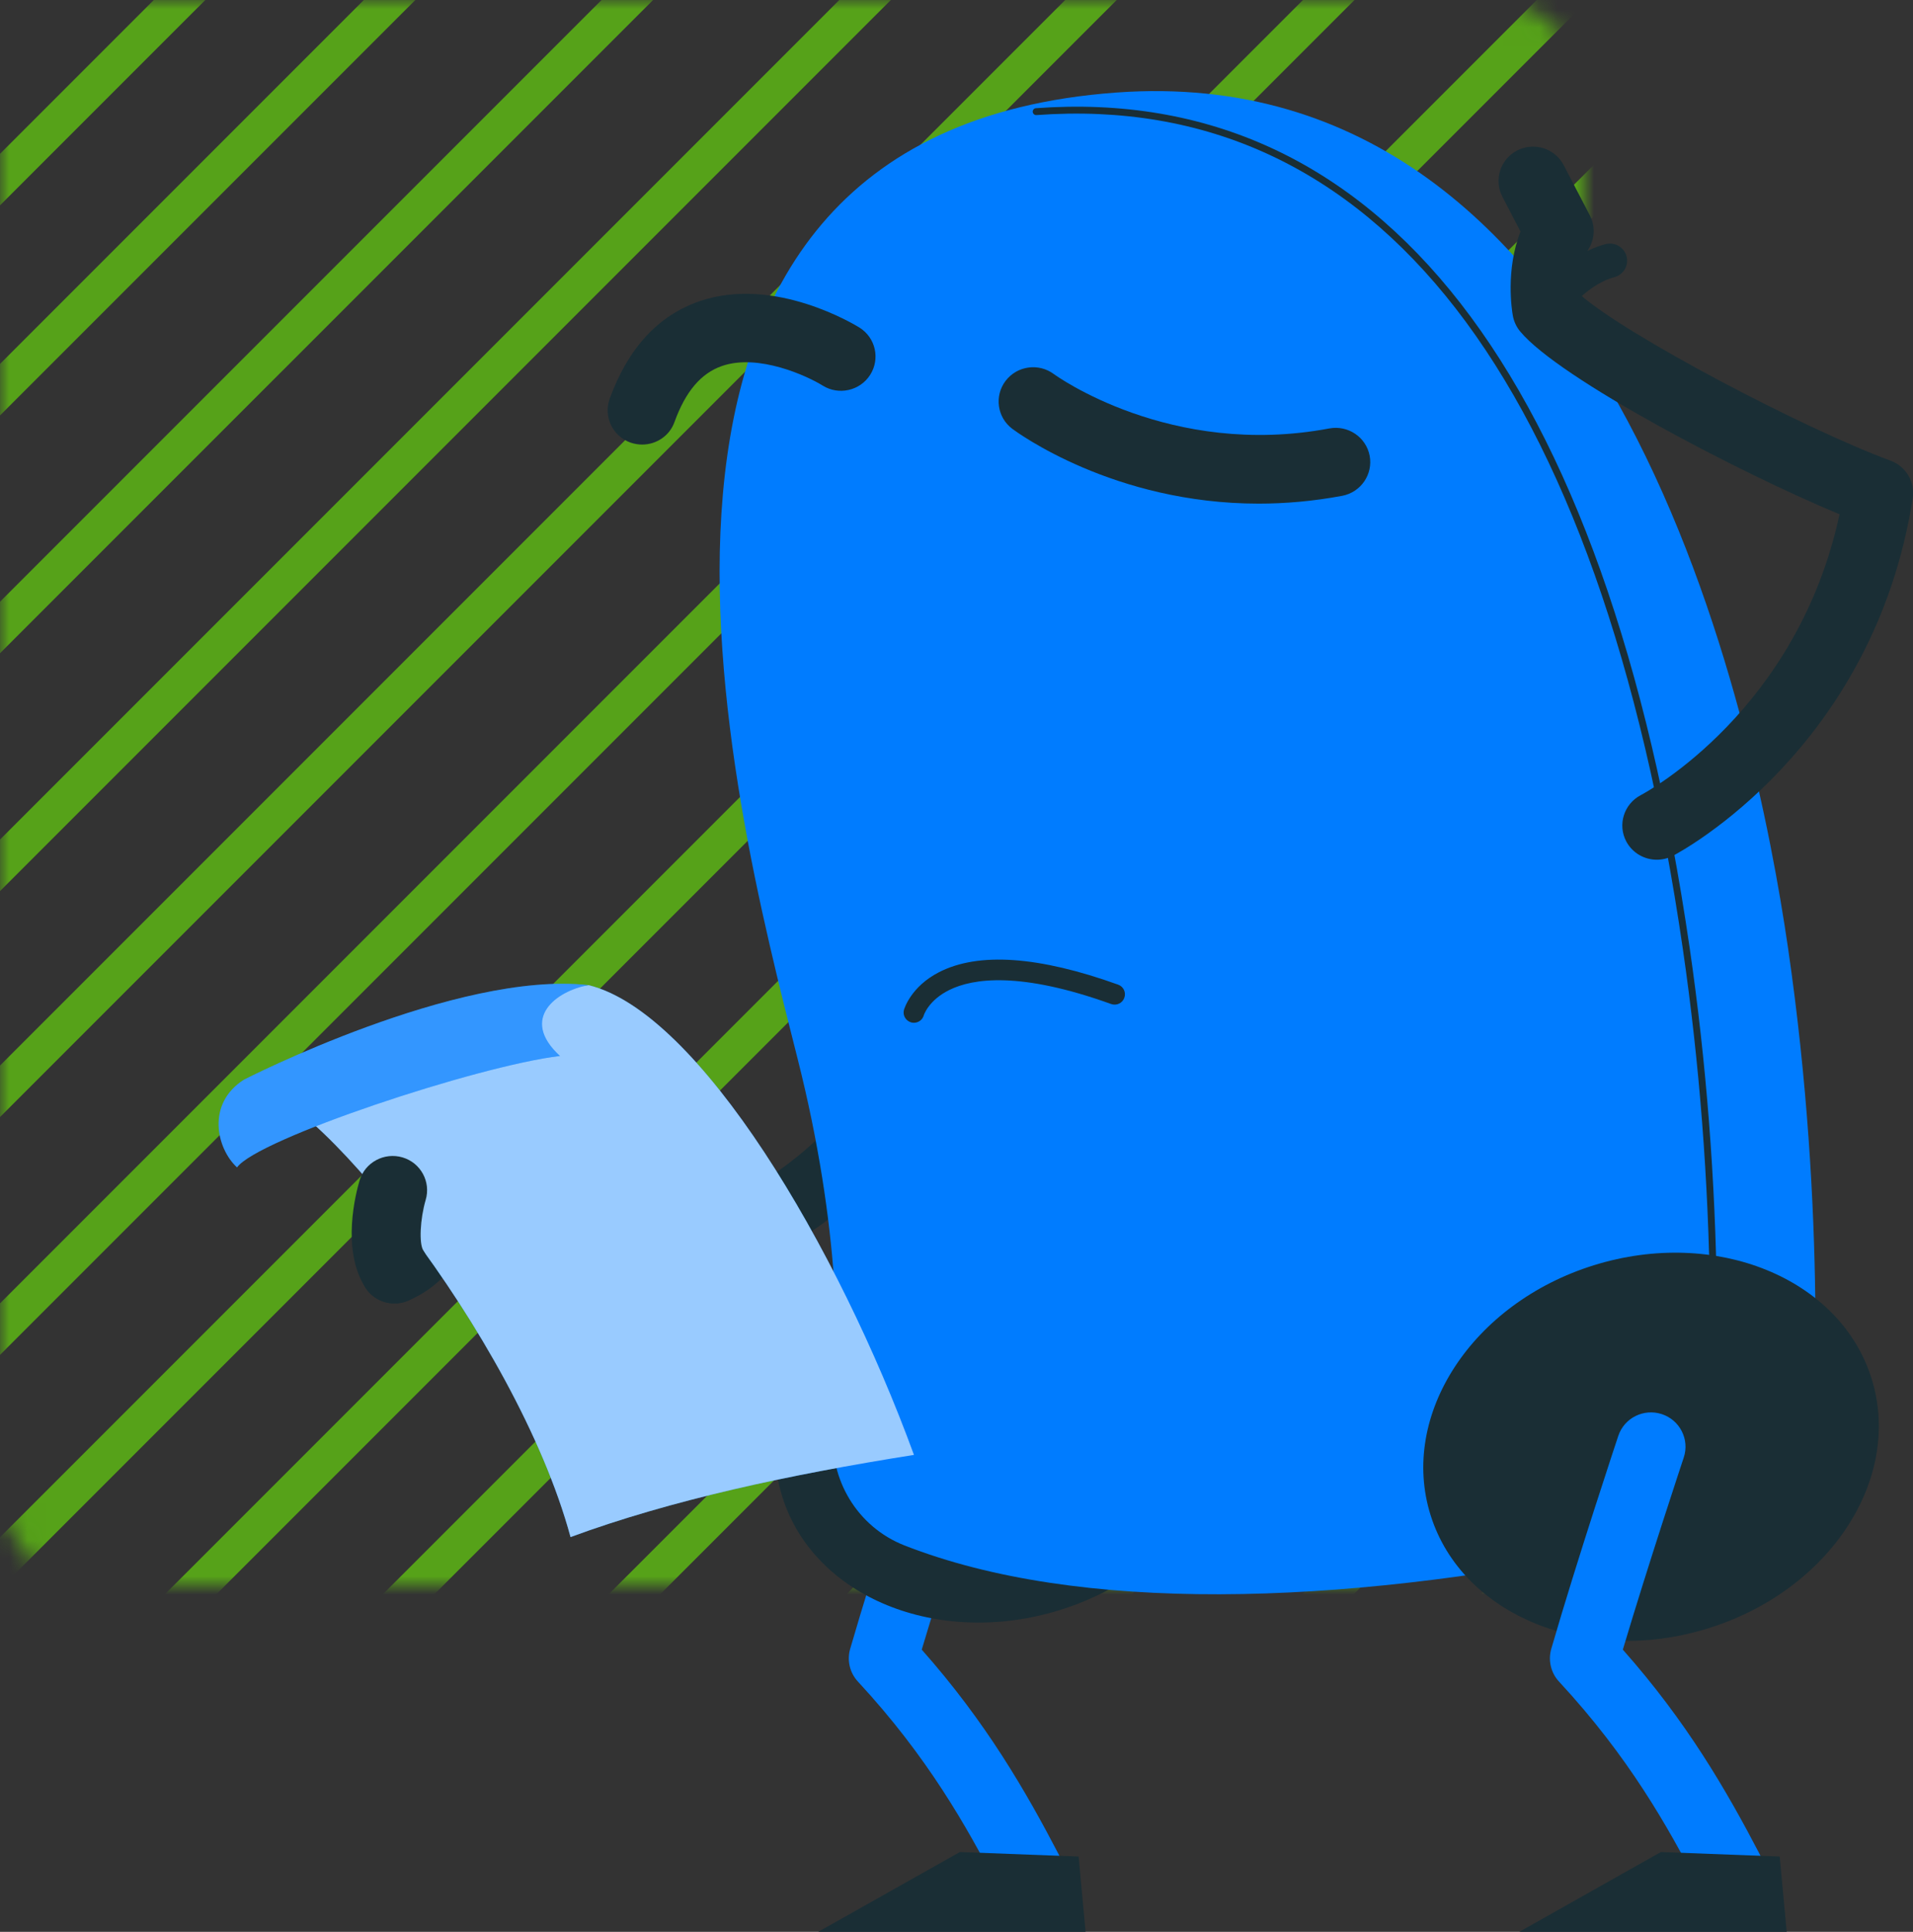 <svg width="105" height="106" viewBox="0 0 105 106" fill="none" xmlns="http://www.w3.org/2000/svg">
<rect x="0" y="0" width="105" height="106" fill="#333333" stroke="none"/>
<mask id="mask0" style="mask-type:alpha" maskUnits="userSpaceOnUse" x="0" y="0" width="87" height="87">
<rect x="0.5" y="0.5" width="86" height="86" rx="4.5" fill="white" stroke="white"/>
</mask>
<g mask="url(#mask0)">
<line x1="-19.793" y1="79.672" x2="76.409" y2="-16.53" stroke="#56A219" stroke-width="2" stroke-linecap="round"/>
<line x1="11.527" y1="110.774" x2="107.729" y2="14.572" stroke="#56A219" stroke-width="2" stroke-linecap="round"/>
<line x1="-44.152" y1="54.007" x2="52.049" y2="-42.195" stroke="#56A219" stroke-width="2" stroke-linecap="round"/>
<line x1="-38.497" y1="59.879" x2="57.705" y2="-36.322" stroke="#56A219" stroke-width="2" stroke-linecap="round"/>
<line x1="-12.832" y1="85.762" x2="83.37" y2="-10.44" stroke="#56A219" stroke-width="2" stroke-linecap="round"/>
<line x1="18.487" y1="116.864" x2="114.689" y2="20.663" stroke="#56A219" stroke-width="2" stroke-linecap="round"/>
<line x1="-32.843" y1="67.274" x2="63.359" y2="-28.927" stroke="#56A219" stroke-width="2" stroke-linecap="round"/>
<line x1="-5.22" y1="90.982" x2="90.982" y2="-5.22" stroke="#56A219" stroke-width="2" stroke-linecap="round"/>
<line x1="26.1" y1="122.084" x2="122.301" y2="25.883" stroke="#56A219" stroke-width="2" stroke-linecap="round"/>
<line x1="-25.447" y1="72.929" x2="70.754" y2="-23.273" stroke="#56A219" stroke-width="2" stroke-linecap="round"/>
<line x1="5.872" y1="104.032" x2="102.074" y2="7.83" stroke="#56A219" stroke-width="2" stroke-linecap="round"/>
<line x1="0.652" y1="97.289" x2="96.854" y2="1.088" stroke="#56A219" stroke-width="2" stroke-linecap="round"/>
<line x1="31.973" y1="128.392" x2="128.174" y2="32.19" stroke="#56A219" stroke-width="2" stroke-linecap="round"/>
<line x1="38.28" y1="131.872" x2="134.482" y2="35.67" stroke="#56A219" stroke-width="2" stroke-linecap="round"/>
</g>
<g clip-path="url(#clip0)">
<path d="M56.432 104.493C55.75 104.493 55.088 104.121 54.749 103.479C53.056 100.222 50.925 96.407 47.091 92.27C46.643 91.789 46.481 91.106 46.663 90.474C48.086 85.566 50.321 78.851 50.342 78.789C50.67 77.8 51.743 77.267 52.733 77.593C53.723 77.919 54.265 78.986 53.937 79.97C53.916 80.032 51.993 85.814 50.592 90.515C54.114 94.486 56.286 98.255 58.11 101.75C58.589 102.671 58.23 103.805 57.297 104.281C57.021 104.426 56.724 104.493 56.432 104.493Z" fill="#007CFF"/>
<path d="M59.584 106H44.907L52.686 101.62L59.204 101.869L59.584 106Z" fill="#1A2E35"/>
<path d="M58.174 88.342C64.857 86.267 68.871 80.124 67.141 74.622C65.41 69.12 58.59 66.342 51.908 68.418C45.226 70.493 41.211 76.635 42.942 82.137C44.672 87.639 51.492 90.417 58.174 88.342Z" fill="#1A2E35"/>
<path d="M21.655 71.52C20.91 71.52 20.206 71.086 19.904 70.361C19.503 69.403 19.961 68.3 20.93 67.902C22.03 67.451 22.181 66.333 22.186 66.323C22.264 65.484 22.9 64.796 23.733 64.645C24.187 64.562 24.619 64.438 25.125 64.293C27.688 63.548 30.866 62.626 40.864 65.412C50.727 59.929 50.842 49.652 50.842 49.207C50.842 48.172 51.685 47.328 52.727 47.323H52.733C53.775 47.323 54.619 48.156 54.624 49.187C54.629 49.73 54.567 62.637 41.948 69.098C41.521 69.32 41.02 69.367 40.557 69.232C31.022 66.499 28.339 67.275 26.182 67.902C25.989 67.959 25.797 68.016 25.599 68.067C25.13 69.263 24.161 70.64 22.374 71.376C22.139 71.474 21.894 71.52 21.655 71.52Z" fill="#1A2E35"/>
<path d="M43.772 58.065C40.182 43.885 30.616 7.314 61.267 5.078C88.766 3.074 96.311 39.443 98.144 52.039C99.213 59.38 99.572 66.043 99.635 71.246C99.713 77.961 94.966 83.749 88.344 85.085C73.36 88.108 59.183 88.538 49.639 84.795C47.054 83.78 45.496 81.165 45.741 78.422C46.117 74.352 46.122 67.348 43.772 58.065Z" fill="#007CFF"/>
<path d="M94.044 71.438C93.94 71.438 93.857 71.355 93.857 71.251C93.779 64.775 93.278 58.319 92.367 52.07C87.813 20.775 75.543 4.948 56.886 6.315C56.787 6.325 56.693 6.242 56.683 6.139C56.678 6.035 56.756 5.942 56.86 5.937C75.741 4.555 88.152 20.495 92.742 52.013C93.654 58.283 94.159 64.754 94.237 71.246C94.237 71.35 94.154 71.438 94.044 71.438Z" fill="#1A2E35"/>
<path d="M93.755 89.347C100.438 87.272 104.452 81.129 102.722 75.627C100.991 70.125 94.171 67.347 87.489 69.422C80.807 71.498 76.792 77.64 78.523 83.142C80.253 88.644 87.073 91.422 93.755 89.347Z" fill="#1A2E35"/>
<path d="M94.914 104.493C94.231 104.493 93.57 104.121 93.231 103.479C91.538 100.222 89.407 96.407 85.572 92.27C85.124 91.789 84.963 91.106 85.145 90.474C86.567 85.566 88.802 78.851 88.823 78.789C89.151 77.8 90.219 77.267 91.215 77.593C92.205 77.919 92.746 78.986 92.418 79.97C92.397 80.032 90.475 85.814 89.073 90.515C92.595 94.486 94.768 98.255 96.591 101.75C97.071 102.671 96.711 103.805 95.779 104.281C95.503 104.426 95.206 104.493 94.914 104.493Z" fill="#007CFF"/>
<path d="M90.939 47.173C90.256 47.173 89.6 46.805 89.261 46.168C88.777 45.252 89.131 44.118 90.053 43.632C90.418 43.44 98.655 38.962 100.968 28.219C95.477 25.936 85.604 20.785 83.442 18.191C83.233 17.943 83.093 17.637 83.035 17.316C82.983 17.032 82.629 14.811 83.457 12.704L82.462 10.793C81.983 9.872 82.342 8.738 83.275 8.256C84.202 7.78 85.343 8.137 85.828 9.064L87.261 11.813C87.568 12.403 87.542 13.107 87.188 13.672C86.734 14.396 86.677 15.458 86.713 16.151C89.147 18.336 98.968 23.508 103.771 25.279C104.615 25.589 105.121 26.449 104.985 27.329C102.844 41.064 92.267 46.727 91.819 46.96C91.533 47.105 91.236 47.173 90.939 47.173Z" fill="#1A2E35"/>
<path d="M84.9 17.927C84.723 17.927 84.541 17.875 84.384 17.772C83.947 17.487 83.822 16.907 84.108 16.472C84.176 16.374 85.739 14.029 88.12 13.397C88.625 13.263 89.146 13.563 89.277 14.06C89.412 14.562 89.11 15.075 88.61 15.209C86.948 15.649 85.708 17.482 85.697 17.497C85.51 17.777 85.207 17.927 84.9 17.927Z" fill="#1A2E35"/>
<path d="M98.066 106H83.389L91.162 101.62L97.685 101.869L98.066 106Z" fill="#1A2E35"/>
<path d="M69.087 27.634C61.121 27.634 55.822 23.72 55.562 23.529C54.728 22.902 54.566 21.722 55.197 20.894C55.827 20.07 57.01 19.905 57.843 20.526C57.937 20.593 64.226 25.154 72.963 23.508C73.99 23.317 74.98 23.984 75.177 25.004C75.37 26.024 74.698 27.008 73.672 27.205C72.067 27.505 70.53 27.634 69.087 27.634Z" fill="#1A2E35"/>
<path d="M35.248 24.393C35.034 24.393 34.821 24.357 34.607 24.285C33.622 23.933 33.112 22.856 33.466 21.877C34.471 19.102 36.133 17.301 38.41 16.524C42.537 15.111 46.986 17.86 47.174 17.974C48.059 18.528 48.32 19.687 47.762 20.567C47.205 21.442 46.038 21.706 45.157 21.158C44.298 20.625 41.625 19.392 39.63 20.081C38.478 20.48 37.629 21.479 37.025 23.146C36.754 23.917 36.024 24.393 35.248 24.393Z" fill="#1A2E35"/>
<path d="M50.164 56.119C50.112 56.119 50.06 56.114 50.008 56.098C49.711 56.01 49.534 55.705 49.617 55.409C49.633 55.358 49.987 54.141 51.54 53.344C53.712 52.231 57.021 52.464 61.371 54.027C61.668 54.131 61.819 54.457 61.71 54.752C61.606 55.047 61.278 55.197 60.98 55.088C55.989 53.292 53.395 53.68 52.102 54.322C50.972 54.881 50.711 55.684 50.701 55.72C50.633 55.958 50.409 56.119 50.164 56.119Z" fill="#1A2E35"/>
<path d="M32.299 54.053C21.285 55.037 13.402 59.567 13.402 59.567C16.664 58.956 28.319 73.286 31.315 84.339C36.843 82.304 43.287 80.917 50.165 79.83C46.002 68.44 38.385 55.534 32.299 54.053Z" fill="#007CFF"/>
<path opacity="0.6" d="M32.299 54.053C21.285 55.037 13.402 59.567 13.402 59.567C16.664 58.956 28.319 73.286 31.315 84.339C36.843 82.304 43.287 80.917 50.165 79.83C46.002 68.44 38.385 55.534 32.299 54.053Z" fill="white"/>
<path d="M32.299 54.053C25.094 53.245 13.392 59.24 13.392 59.24C11.318 60.555 11.881 63.02 13.011 64.055C14.095 62.507 26.188 58.485 30.736 57.941C28.475 55.865 30.575 54.358 32.299 54.053Z" fill="#007CFF"/>
<path opacity="0.2" d="M32.299 54.053C25.094 53.245 13.392 59.24 13.392 59.24C11.318 60.555 11.881 63.02 13.011 64.055C14.095 62.507 26.188 58.485 30.736 57.941C28.475 55.865 30.575 54.358 32.299 54.053Z" fill="white"/>
<path d="M21.655 71.52C21.035 71.52 20.431 71.22 20.066 70.666C18.696 68.575 19.55 65.391 19.738 64.77C20.035 63.776 21.093 63.211 22.093 63.506C23.093 63.801 23.661 64.847 23.364 65.841C23.057 66.892 22.994 68.238 23.234 68.611C23.807 69.481 23.557 70.646 22.682 71.215C22.369 71.422 22.01 71.52 21.655 71.52Z" fill="#1A2E35"/>
</g>
<defs>
<clipPath id="clip0">
<rect width="93" height="101" fill="white" transform="translate(12 5)"/>
</clipPath>
</defs>
</svg>
